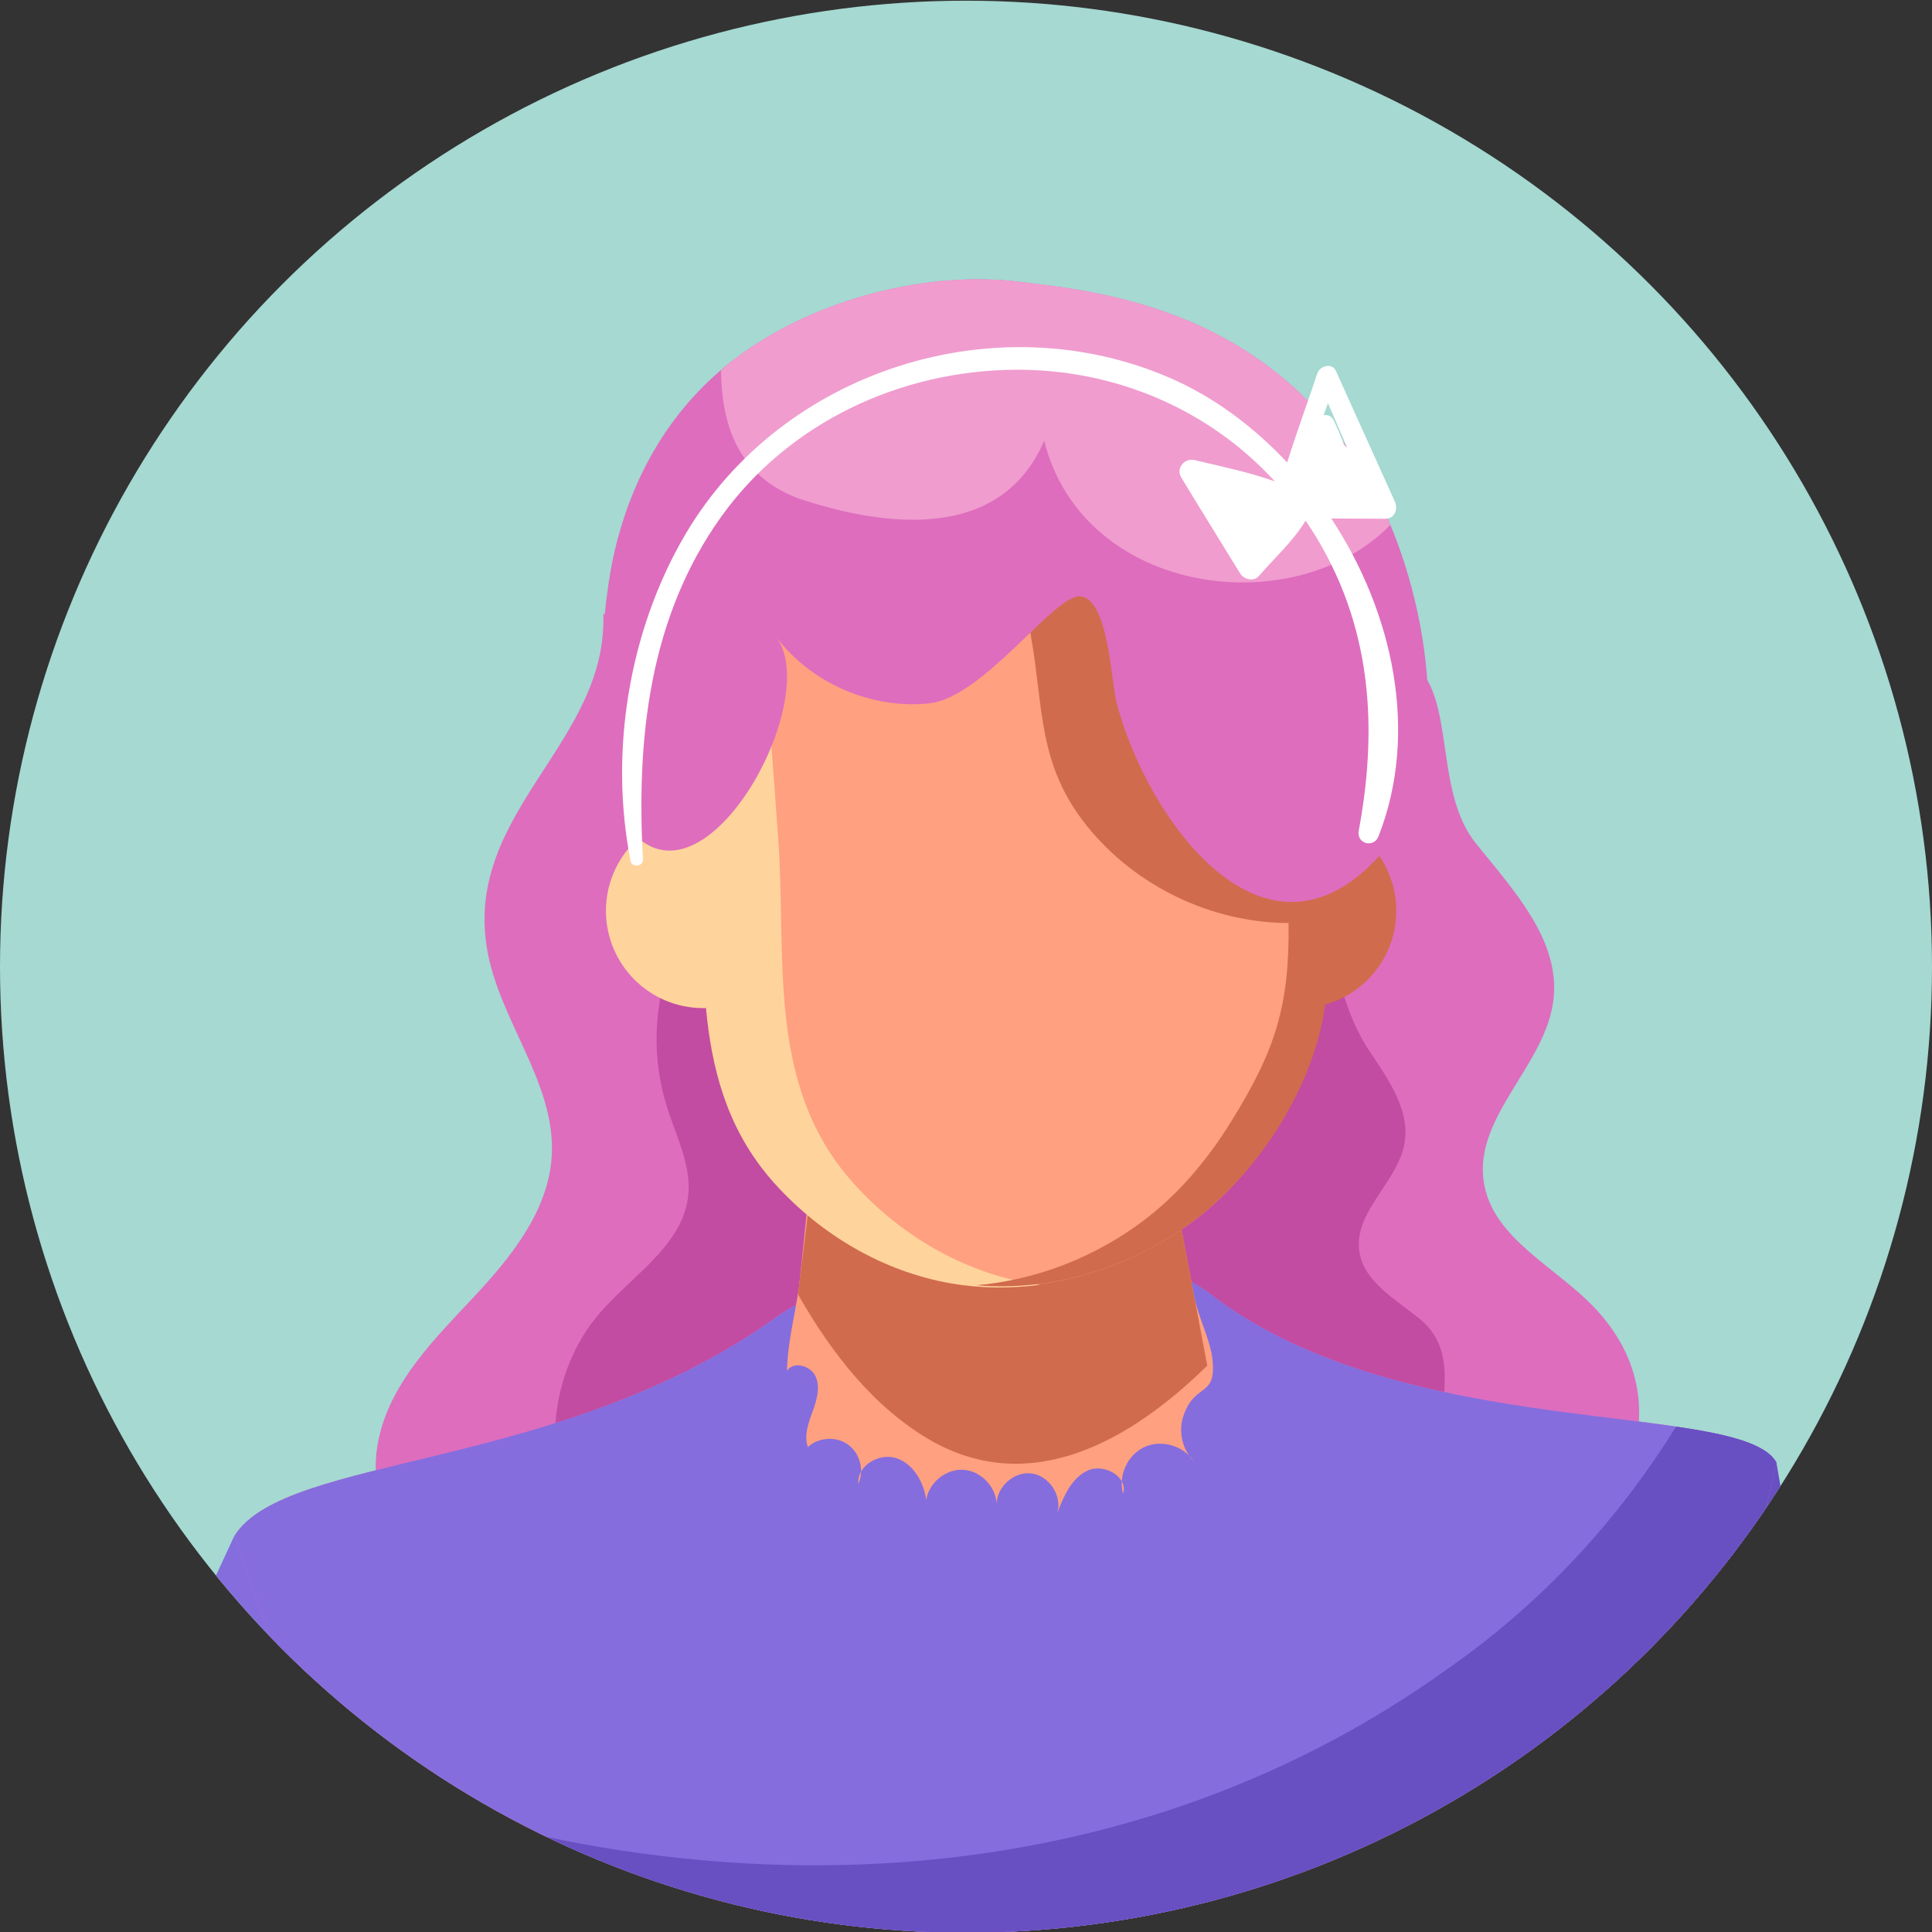 <svg version="1.1" id="Layer_1" xmlns="http://www.w3.org/2000/svg" xmlns:xlink="http://www.w3.org/1999/xlink" x="0" y="0" viewBox="0 0 500 500" xml:space="preserve"><rect x="0" y="0" width="500" height="500" fill="#333333" stroke="none"/><style>.st1{clip-path:url(#SVGID_2_);fill:#de6dbe}.st4{fill:#856dde}.st5{fill:#684fc2}.st7{fill:#ffa080}.st8{fill:#d16b4d}.st9{fill:#ffd49c}</style><defs><circle id="SVGID_1_" cx="250" cy="250.18" r="250"/></defs><clipPath id="SVGID_2_"><use xlink:href="#SVGID_1_" overflow="visible"/></clipPath><circle cx="250" cy="250.18" r="250" clip-path="url(#SVGID_2_)" fill="#a5d9d2"/><path class="st1" d="M156.14 158.93c1.13 33.24-35.76 50.99-30.16 86.25 2.98 18.72 17.86 34.91 16.82 53.84-.79 14.39-10.67 26.5-20.53 37.01-9.87 10.51-20.64 21.31-24.03 35.32-8.52 35.22 38.63 56.81 64.31 63.88 65.47 18.04 136.38 15.8 200.57-6.35 13.98-4.82 27.95-10.75 38.86-20.74 19.72-18.05 32.57-46.02 11.09-69.26-10.2-11.03-26.89-18.24-29.09-33.1-2.51-17.02 16.29-30.27 18.09-47.38 1.6-15.29-10.45-28.09-20.07-40.08-10.52-13.1-5.7-35.08-14.57-45.09-8.81-9.96-29.97-4.16-41.67-4.74-56.57-2.86-113.16-5.32-169.62-9.56z"/><path d="M184.13 158.91c-.29-.02-.1 50.11-.61 53.19-4.41 27-20.3 46.41-10.43 75.86 2.35 7 5.79 14.03 5.03 21.38-1.34 12.89-14.39 20.64-22.87 30.43-13.5 15.58-15.5 40.06-4.71 57.63 20.93 34.06 77.43 25.63 111.47 25.63 38.4 0 114.24 15.54 110.43-45.12-.77-12.31 6.2-27.34-4.85-36.44-6.3-5.19-14.73-9.69-15.82-17.78-1.37-10.18 10.01-17.77 11.73-27.89 1.47-8.65-4.34-16.63-9.19-23.94-15.83-23.85-12.03-73.23-13-101.13.01-.02-156.44-11.77-157.18-11.82z" clip-path="url(#SVGID_2_)" fill="#c24ca1"/><g clip-path="url(#SVGID_2_)"><path class="st4" d="M90.78 573.76c7.17-6.58 14.44-13.11 21.95-19.5l-8.94-77.47-43.19-79.22-66.39 143.28c-5.09 10.99-10.31 21.94-15.53 32.91h112.1z"/><path class="st5" d="M416.12 559.65l2.95 14.11h74.39l-33.73-195.23-3.17 6a349.539 349.539 0 00-40.52 171.84l.08 3.28z"/><path d="M414.69 573.76l45.06-195.23c-8.88-16.39-95.97-4.93-146.19-43.41-28.51-21.84-94.09-7.61-112.41 5.58-56.02 40.33-127.36 35.45-140.53 56.87l62.58 176.19h291.49z" fill="#de6dbe"/><path class="st4" d="M414.69 573.76l45.06-195.23c-8.88-16.39-95.97-4.93-146.19-43.41-28.51-21.84-94.09-7.61-112.41 5.58-56.02 40.33-127.36 35.45-140.53 56.87l62.58 176.19h291.49z"/><path class="st5" d="M414.69 573.76l45.06-195.23c-2.66-4.91-12.37-7.32-25.98-9.32-14.89 23.92-34.23 45.27-58.89 62.53-85.94 61.88-197.17 63.65-292.99 25.72l41.31 116.3h291.49z"/><path class="st7" d="M273.64 391.52c1.29-4.45-2.14-9.64-6.73-10.2-4.6-.56-9.17 3.66-8.99 8.29.05-4.59-3.87-8.86-8.45-9.22-4.57-.35-9.1 3.27-9.76 7.81-.64-4.63-3.29-9.34-7.72-10.82-4.43-1.47-10.23 1.92-9.84 6.58 1.57-3.43.4-7.88-2.66-10.09-3.05-2.21-7.65-1.93-10.42.63-1.02-2.95.12-6.17 1.19-9.1 1.07-2.93 2.08-6.23.85-9.1-1.23-2.87-5.83-4.17-7.44-1.49.17-7.7 2.09-14.33 3.11-21.92 1.1-8.21 8.27-87.1 10.74-87.21.03 0 73.9-3.5 73.9-3.5 3.45 18.23 6.89 36.47 10.34 54.7 2.43 12.88 4.82 25.77 7.3 38.65 1.01 5.24 4.13 11.14 4.7 16.09 1.19 10.38-4.57 5.91-7.54 14.97-1.29 3.94-.22 8.54 2.67 11.51-2.66-4-8.37-5.62-12.73-3.6-4.36 2.02-6.83 7.42-5.5 12.04 1.35-4.4-5.01-7.9-9.18-5.95-4.19 1.93-6.19 6.63-7.84 10.93z"/><path class="st8" d="M312.44 353.42c-19.54 19.18-45.42 34.28-71.58 19.35-14.69-8.48-25.69-22.57-34.34-37.8l11-89.29 73.9-3.5 21.02 111.24z"/><circle class="st9" cx="182" cy="235.72" r="25.18"/><circle class="st8" cx="336.17" cy="235.72" r="25.18"/><path class="st7" d="M268.74 130.69c-8.8-2.17-17.75-3.72-27.1-3.75-20.4-.07-49.1 8.13-60.39 26.97-10 16.7-1.16 43.94.23 63.06 2.26 30.92-3.29 63.98 19.62 89.28 11.84 13.08 27.84 22.55 45.3 25.6 22.12 3.86 45.44-2.77 63.13-16.38 8.93-6.87 16.27-15.71 22.16-25.28 6.77-10.98 6.94-26.17 6.94-38.94 2.03-27.8 5.42-55.82 6.11-83.68.5-20.12-1.84-21.2-21.69-23.31-18.74-1.98-36.19-9.1-54.31-13.57z"/><path class="st9" d="M266.53 332.14c-17.52-3.06-33.57-12.56-45.45-25.68-22.99-25.38-17.42-58.55-19.69-89.57l-4.32-59.17c-11.81-.53-20.53-.93-20.53-.93 1.46 20.03 2.93 40.06 4.39 60.09 2.27 31.03-3.3 64.2 19.69 89.57 11.88 13.12 27.93 22.63 45.45 25.68 7.64 1.33 15.41 1.39 23.06.38-.87-.12-1.74-.22-2.6-.37z"/><path class="st8" d="M331.69 181.28c-4.62-3.28-9.82-6-14.2-8.63-22.02-13.23-45.45-31.28-59.37-53.36 5.08 8.05 6.88 35.17 8.74 45.68 3.26 18.41 1.68 32.9 14.43 48.78 12.49 15.57 32.22 25.07 52.19 25.13.27 21.33-3.41 32.97-14.82 51.31-5.89 9.56-13.22 18.4-22.15 25.27-12.59 9.68-28.03 15.81-43.86 17.16 20.2 1.75 40.86-4.82 56.89-17.16 16.57-12.75 30.6-34.47 33.42-55.51 1.74-12.98 1.38-26.09 1.51-39.14.1-9.58 1.34-22.55-3.71-30.56-2.22-3.49-5.46-6.4-9.07-8.97z"/></g><path class="st1" d="M165.73 217.35c19.16 15.36 46.92-36.93 35.12-52.54 9.05 11.98 24.55 18.75 39.49 17.24 14.23-1.44 32.47-28.23 39.23-27.72 7.24.54 8.04 22.03 9.33 27.17 7.52 29.91 39.05 75.01 69.85 37.97 18.87-22.69 9.92-67.77-2.56-91.38-25.67-48.58-72.12-52.64-92.12-55.13-25.35-3.16-55.11 5.11-75.04 20.8-16.22 12.77-26.09 30.72-30.38 50.75-3.4 15.9-6.49 56.79 4.3 70.04.89 1.1 1.82 2.03 2.78 2.8z"/><path d="M206.69 129.01c22.42 7.47 52.32 11.21 63.54-14.95 10.01 40.04 64.66 47.28 89.58 21.8-1.16-2.77-2.36-5.41-3.62-7.78-25.67-48.58-72.12-52.64-92.12-55.13-25.35-3.16-55.11 5.11-75.04 20.8-.86.67-1.62 1.42-2.44 2.12.19 14.59 4.66 27.35 20.1 33.14z" clip-path="url(#SVGID_2_)" fill="#f09cce"/><path d="M344.53 134.18c4.65.03 9.31.07 13.96.08 2.39 0 3.41-2.45 2.52-4.4-5.13-11.27-10.16-22.6-15.28-33.87-1-2.21-4.15-1.31-4.8.63-2.57 7.68-5.38 15.33-7.82 23.07-8.75-9.35-19.02-16.96-30.18-21.82-45.16-19.67-100.47-2.07-125.49 40.31-14.66 24.83-19.83 56.42-14.24 84.67.35 1.79 3.29 1.4 3.19-.43-1.71-31.13 1.57-62.56 20.24-88.67 17.45-24.39 46.33-37.84 76.06-38.06 25.75-.19 50.11 10.16 67.24 28.9-6.75-2.43-13.87-3.87-20.82-5.53-2.51-.6-4.85 2.12-3.43 4.47 5.04 8.32 10.18 16.59 15.27 24.88.98 1.59 3.54 2.2 4.88.63 3.81-4.45 8.95-9.08 12.06-14.3 16.68 24.54 19.08 51.6 13.75 80.25-.63 3.4 3.89 4.59 5.13 1.42 10.49-26.75 3.84-57.82-12.24-82.23zm3.35-18.98c-.82-2.19-1.71-4.36-2.75-6.45-.57-1.15-1.61-1.47-2.59-1.29.38-1.04.76-2.08 1.14-3.11 1.67 3.87 3.33 7.73 5.01 11.6-.24-.31-.51-.56-.81-.75z" fill="#fff"/></svg>